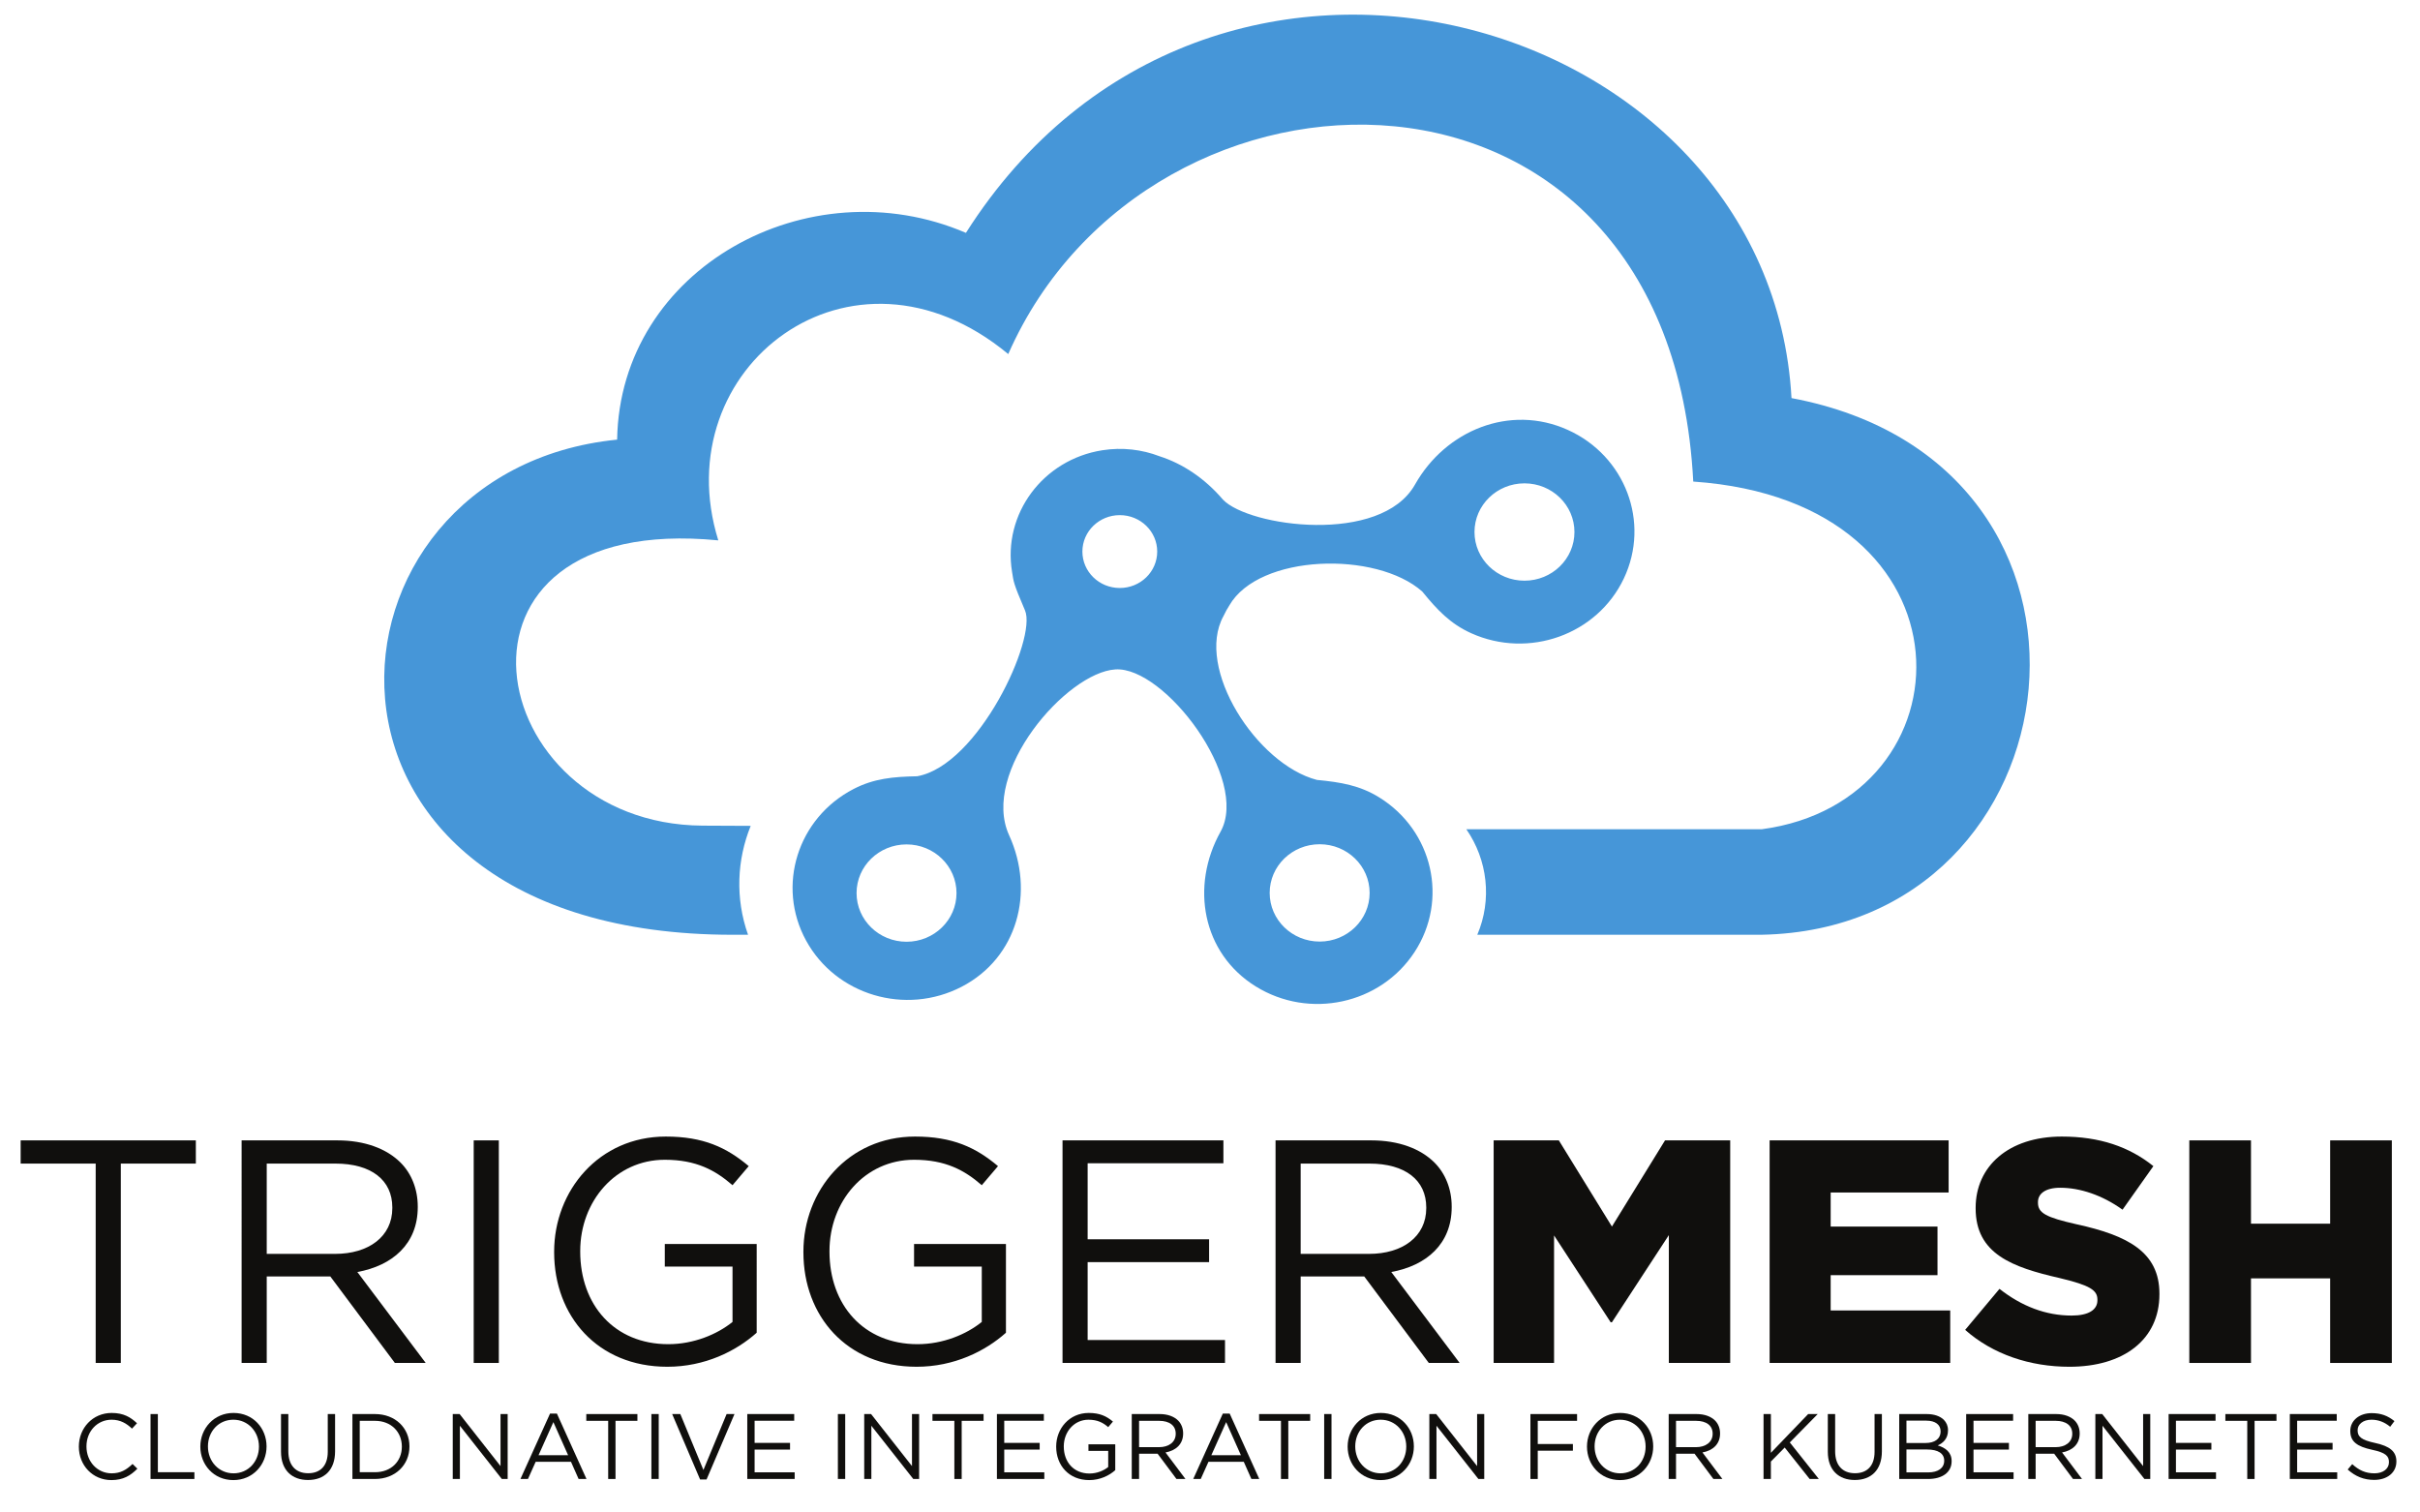 <svg xmlns="http://www.w3.org/2000/svg" xml:space="preserve" width="1333.333" height="833.333">
	<path d="M7421.45 4616.52c-88.07 1595.28-2412.71 2271.09-3420.01 684.46-651.93 280.19-1433.65-146.97-1444.92-856.57-1294.29-128.98-1428.78-2051.17 478.61-2051.17h63.73c-53.58 151.4-45.91 310.88 11 451.16l-199.87.92c-917.49 6.07-1159.73 1302.06 65.64 1181.77-222.36 714.61 551.28 1310.41 1201.14 771.79 583.85 1325.86 2740 1366.09 2837.69-528.18 1199.81-82.26 1162.27-1323.12 284.07-1440.27h-1224.1c87.96-127.02 107.43-291.56 45.44-437.09h1178.66c1332.48 26.33 1574.02 1951.04 122.92 2223.18" style="fill:#4696d8;fill-opacity:1;fill-rule:nonzero;stroke:none" transform="matrix(.133 0 0 -.133 0 833.333)"/>
	<path d="M5466.77 2768.3c114.36 0 207.02-90.24 207.02-201.62 0-111.37-92.66-201.62-207.02-201.62-114.35 0-207.01 90.25-207.01 201.62 0 111.38 92.66 201.62 207.01 201.62zm-827.89 1061.51c-85.61 0-154.97 67.55-154.97 150.93 0 83.37 69.36 150.93 154.97 150.93 85.59 0 154.96-67.56 154.96-150.93 0-83.38-69.37-150.93-154.96-150.93zM3755.4 2364.33c-114.35 0-207.02 90.27-207.02 201.64 0 111.38 92.67 201.63 207.02 201.63 114.34 0 207.01-90.25 207.01-201.63 0-111.37-92.67-201.64-207.01-201.64zm2559.85 1899.02c114.35 0 207.01-90.26 207.01-201.64 0-111.37-92.66-201.62-207.01-201.62s-207.03 90.25-207.03 201.62c0 111.38 92.68 201.64 207.03 201.64zM5080.68 3737.7l11.99 19.92c122.33 212.92 608.54 226.82 799.21 57.49 62.33-76.53 116.25-133.68 202.73-172.63 238.93-107.47 521.98-5.91 632.31 226.8 110.19 232.69 6.06 508.36-232.93 615.77-239.01 107.4-505.58-2.16-632.24-226.73-141.55-251.13-689.3-174.31-795.5-62.44-75.97 88.98-167.61 149.19-262.68 179.66-72.88 27.97-154.16 37.9-237.12 24.88-246.17-38.65-413.56-264.33-373.89-504.1 6.76-40.79 3.61-42.84 53.6-159.39 49.99-116.57-192.84-641.44-446.57-687.01-100.31-1.98-179.62-9.25-263.72-52.83-232.26-120.37-320.26-401.44-196.7-627.67 123.58-226.21 412.09-311.99 644.44-191.56 232.2 120.48 303.9 393.6 196.78 627.58-119.77 261.62 237.42 674.21 440.24 687.09 202.83 12.88 557.27-454.21 435.52-672.44-125.59-225.11-76.17-502.9 145.65-640.7 222.02-137.77 516.45-74.29 657.91 141.96 141.47 216.07 76.18 502.92-145.67 640.68-80.34 49.92-158.99 63.17-258.77 72.75-249.25 64.91-505.06 462.97-387.16 678.26 4.45 8.17 8.64 16.45 12.57 24.66" style="fill:#4696d8;fill-opacity:1;fill-rule:nonzero;stroke:none" transform="matrix(.133 0 0 -.133 0 833.333)"/>
	<path d="M396.395 1445.34H85.551v96.16h725.742v-96.16H500.449V619.488H396.395v825.852" style="fill:#100f0d;fill-opacity:1;fill-rule:nonzero;stroke:none" transform="matrix(.133 0 0 -.133 0 833.333)"/>
	<path d="M1388.16 1071.28c138.3 0 237.08 71.12 237.08 189.66v2.64c0 113.27-86.93 181.76-235.76 181.76h-284.51v-374.06zm-387.24 470.22h396.46c113.27 0 204.16-34.25 262.11-92.21 44.78-44.78 71.12-109.32 71.12-181.76v-2.63c0-152.79-105.37-242.36-250.25-268.701l283.18-376.711h-127.76L1368.4 977.762h-263.43V619.488h-104.05V1541.5" style="fill:#100f0d;fill-opacity:1;fill-rule:nonzero;stroke:none" transform="matrix(.133 0 0 -.133 0 833.333)"/>
	<path d="M1962.39 1541.5h104.05V619.488h-104.05V1541.5" style="fill:#100f0d;fill-opacity:1;fill-rule:nonzero;stroke:none" transform="matrix(.133 0 0 -.133 0 833.333)"/>
	<path d="M2295.59 1077.86v2.64c0 252.89 185.72 476.8 462.32 476.8 155.42 0 251.57-44.78 343.77-122.49l-67.17-79.03c-71.13 61.9-150.16 105.37-280.55 105.37-204.16 0-350.36-172.54-350.36-378.02v-2.63c0-219.969 140.93-383.289 364.84-383.289 105.38 0 202.84 40.828 266.07 92.199v229.18h-280.55v93.52h380.65V744.629c-85.61-76.399-214.69-140.938-370.12-140.938-289.77 0-468.9 210.75-468.9 474.169" style="fill:#100f0d;fill-opacity:1;fill-rule:nonzero;stroke:none" transform="matrix(.133 0 0 -.133 0 833.333)"/>
	<path d="M3328.19 1077.86v2.64c0 252.89 185.72 476.8 462.32 476.8 155.42 0 251.57-44.78 343.77-122.49l-67.18-79.03c-71.12 61.9-150.15 105.37-280.55 105.37-204.15 0-350.36-172.54-350.36-378.02v-2.63c0-219.969 140.94-383.289 364.85-383.289 105.37 0 202.84 40.828 266.06 92.199v229.18h-280.55v93.52h380.66V744.629c-85.62-76.399-214.7-140.938-370.12-140.938-289.77 0-468.9 210.75-468.9 474.169" style="fill:#100f0d;fill-opacity:1;fill-rule:nonzero;stroke:none" transform="matrix(.133 0 0 -.133 0 833.333)"/>
	<path d="M4401.62 1541.5h666.47v-94.84h-562.42v-314.8h503.15v-94.83h-503.15V714.332h569.01v-94.844h-673.06V1541.5" style="fill:#100f0d;fill-opacity:1;fill-rule:nonzero;stroke:none" transform="matrix(.133 0 0 -.133 0 833.333)"/>
	<path d="M5671.31 1071.28c138.3 0 237.08 71.12 237.08 189.66v2.64c0 113.27-86.93 181.76-235.77 181.76h-284.5v-374.06zm-387.24 470.22h396.46c113.27 0 204.15-34.25 262.11-92.21 44.78-44.78 71.12-109.32 71.12-181.76v-2.63c0-152.79-105.37-242.36-250.25-268.701l283.18-376.711h-127.76l-267.38 358.274h-263.43V619.488h-104.05V1541.5" style="fill:#100f0d;fill-opacity:1;fill-rule:nonzero;stroke:none" transform="matrix(.133 0 0 -.133 0 833.333)"/>
	<path d="M6187.58 1541.5h270.02l219.96-356.95 219.96 356.95h270.01V619.488h-254.2v529.502l-235.77-360.9h-5.27l-234.45 359.58V619.488h-250.26V1541.5" style="fill:#100f0d;fill-opacity:1;fill-rule:nonzero;stroke:none" transform="matrix(.133 0 0 -.133 0 833.333)"/>
	<path d="M7330.81 1541.5h741.55v-216.02h-488.65v-140.93h442.55V983.031h-442.55V836.82h495.24V619.488h-748.14V1541.5" style="fill:#100f0d;fill-opacity:1;fill-rule:nonzero;stroke:none" transform="matrix(.133 0 0 -.133 0 833.333)"/>
	<path d="m8140.82 756.48 142.25 169.911c92.21-72.442 192.31-110.641 299-110.641 69.8 0 106.68 23.711 106.68 63.219v2.64c0 39.512-30.29 59.27-156.74 89.563-196.25 44.778-347.72 100.108-347.72 288.458v2.63c0 171.23 135.66 295.04 356.94 295.04 156.74 0 279.24-42.15 379.34-122.49l-127.76-180.45c-84.3 60.58-176.5 90.88-258.16 90.88-61.91 0-92.2-25.02-92.2-59.27v-2.64c0-42.15 31.61-60.58 160.69-89.56 210.74-46.1 342.46-114.59 342.46-287.141V904c0-188.352-148.84-300.309-372.76-300.309-163.32 0-317.42 51.368-432.02 152.789" style="fill:#100f0d;fill-opacity:1;fill-rule:nonzero;stroke:none" transform="matrix(.133 0 0 -.133 0 833.333)"/>
	<path d="M9069.37 1541.5h255.52v-345.1h327.97v345.1h255.53V619.488h-255.53v350.371h-327.97V619.488h-255.52V1541.5" style="fill:#100f0d;fill-opacity:1;fill-rule:nonzero;stroke:none" transform="matrix(.133 0 0 -.133 0 833.333)"/>
	<path d="M326.656 272.5v.77c0 76.07 56.864 139.089 136.012 139.089 48.797 0 77.996-17.289 104.891-42.648l-20.746-22.289c-22.672 21.519-48.028 36.891-84.528 36.891-59.555 0-104.125-48.411-104.125-110.274v-.769c0-62.239 44.953-111.04 104.125-111.04 36.883 0 61.09 14.219 86.832 38.809l19.977-19.598c-28.047-28.429-58.781-47.261-107.578-47.261-77.614 0-134.86 61.101-134.86 138.32" style="fill:#100f0d;fill-opacity:1;fill-rule:nonzero;stroke:none" transform="matrix(.133 0 0 -.133 0 833.333)"/>
	<path d="M623.609 407.75h30.356V166.84h151.379v-28.051H623.609V407.75" style="fill:#100f0d;fill-opacity:1;fill-rule:nonzero;stroke:none" transform="matrix(.133 0 0 -.133 0 833.333)"/>
	<path d="M1072.73 272.5v.77c0 61.089-44.57 111.043-106.046 111.043-61.473 0-105.274-49.184-105.274-110.274v-.769c0-61.09 44.567-111.04 106.043-111.04 61.477 0 105.277 49.18 105.277 110.27zm-242.828 0v.77c0 74.152 55.711 139.089 137.551 139.089 81.837 0 136.777-64.168 136.777-138.32v-.769c0-74.161-55.71-139.09-137.546-139.09-81.836 0-136.782 64.172-136.782 138.32" style="fill:#100f0d;fill-opacity:1;fill-rule:nonzero;stroke:none" transform="matrix(.133 0 0 -.133 0 833.333)"/>
	<path d="M1164.12 251.371V407.75h30.36V253.289c0-58.008 30.73-90.68 82.22-90.68 49.56 0 81.07 29.981 81.07 88.762V407.75h30.35V253.672c0-78.371-44.95-119.102-112.19-119.102-66.47 0-111.81 40.731-111.81 116.801" style="fill:#100f0d;fill-opacity:1;fill-rule:nonzero;stroke:none" transform="matrix(.133 0 0 -.133 0 833.333)"/>
	<path d="M1490.28 379.699V166.84h63.01c68.01 0 111.42 46.109 111.42 105.66v.77c0 59.55-43.41 106.429-111.42 106.429zm-30.35 28.051h93.36c84.53 0 142.93-58.02 142.93-133.711v-.769c0-75.688-58.4-134.481-142.93-134.481h-93.36V407.75" style="fill:#100f0d;fill-opacity:1;fill-rule:nonzero;stroke:none" transform="matrix(.133 0 0 -.133 0 833.333)"/>
	<path d="M1875.58 407.75h28.44l169.44-215.551V407.75h29.58V138.789h-24.2l-173.67 220.543V138.789h-29.59V407.75" style="fill:#100f0d;fill-opacity:1;fill-rule:nonzero;stroke:none" transform="matrix(.133 0 0 -.133 0 833.333)"/>
	<path d="m2353.51 237.152-61.09 137.168-61.48-137.168zm-74.93 172.52h28.44l122.56-270.883h-32.66l-31.5 71.09h-146.39l-31.89-71.09h-31.12l122.56 270.883" style="fill:#100f0d;fill-opacity:1;fill-rule:nonzero;stroke:none" transform="matrix(.133 0 0 -.133 0 833.333)"/>
	<path d="M2519.45 379.699h-90.68v28.051h211.71v-28.051h-90.68v-240.91h-30.35v240.91" style="fill:#100f0d;fill-opacity:1;fill-rule:nonzero;stroke:none" transform="matrix(.133 0 0 -.133 0 833.333)"/>
	<path d="M2698.46 407.75h30.35V138.789h-30.35V407.75" style="fill:#100f0d;fill-opacity:1;fill-rule:nonzero;stroke:none" transform="matrix(.133 0 0 -.133 0 833.333)"/>
	<path d="M2784.5 407.75h33.81l95.67-231.691 96.06 231.691h32.65l-115.65-270.879h-26.89L2784.5 407.75" style="fill:#100f0d;fill-opacity:1;fill-rule:nonzero;stroke:none" transform="matrix(.133 0 0 -.133 0 833.333)"/>
	<path d="M3095.68 407.75h194.41v-27.668h-164.06V288.25h146.77v-27.66h-146.77v-94.129h165.98v-27.672h-196.33V407.75" style="fill:#100f0d;fill-opacity:1;fill-rule:nonzero;stroke:none" transform="matrix(.133 0 0 -.133 0 833.333)"/>
	<path d="M3471 407.75h30.35V138.789H3471V407.75" style="fill:#100f0d;fill-opacity:1;fill-rule:nonzero;stroke:none" transform="matrix(.133 0 0 -.133 0 833.333)"/>
	<path d="M3580.1 407.75h28.43l169.44-215.551V407.75h29.58V138.789h-24.2l-173.67 220.543V138.789h-29.58V407.75" style="fill:#100f0d;fill-opacity:1;fill-rule:nonzero;stroke:none" transform="matrix(.133 0 0 -.133 0 833.333)"/>
	<path d="M3953.51 379.699h-90.67v28.051h211.7v-28.051h-90.68v-240.91h-30.35v240.91" style="fill:#100f0d;fill-opacity:1;fill-rule:nonzero;stroke:none" transform="matrix(.133 0 0 -.133 0 833.333)"/>
	<path d="M4129.83 407.75h194.41v-27.668h-164.06V288.25h146.77v-27.66h-146.77v-94.129h165.98v-27.672h-196.33V407.75" style="fill:#100f0d;fill-opacity:1;fill-rule:nonzero;stroke:none" transform="matrix(.133 0 0 -.133 0 833.333)"/>
	<path d="M4375.31 272.5v.77c0 73.769 54.17 139.089 134.86 139.089 45.34 0 73.38-13.07 100.28-35.738l-19.6-23.051c-20.75 18.059-43.8 30.743-81.84 30.743-59.55 0-102.2-50.333-102.2-110.274v-.769c0-64.168 41.11-111.809 106.43-111.809 30.74 0 59.17 11.91 77.61 26.898v66.852h-81.84v27.281h111.04V175.301c-24.97-22.289-62.62-41.121-107.96-41.121-84.53 0-136.78 61.48-136.78 138.32" style="fill:#100f0d;fill-opacity:1;fill-rule:nonzero;stroke:none" transform="matrix(.133 0 0 -.133 0 833.333)"/>
	<path d="M4801.36 270.582c40.34 0 69.16 20.75 69.16 55.328v.762c0 33.047-25.36 53.027-68.78 53.027h-82.99V270.582ZM4688.4 407.75h115.65c33.04 0 59.55-9.988 76.46-26.898 13.06-13.063 20.75-31.891 20.75-53.02v-.773c0-44.567-30.74-70.7-73-78.379l82.6-109.891h-37.27l-77.99 104.512h-76.85V138.789h-30.35V407.75" style="fill:#100f0d;fill-opacity:1;fill-rule:nonzero;stroke:none" transform="matrix(.133 0 0 -.133 0 833.333)"/>
	<path d="m5140.58 237.152-61.09 137.168-61.47-137.168zm-74.92 172.52h28.43l122.57-270.883H5184l-31.51 71.09h-146.38l-31.89-71.09h-31.12l122.56 270.883" style="fill:#100f0d;fill-opacity:1;fill-rule:nonzero;stroke:none" transform="matrix(.133 0 0 -.133 0 833.333)"/>
	<path d="M5306.53 379.699h-90.68v28.051h211.7v-28.051h-90.67v-240.91h-30.35v240.91" style="fill:#100f0d;fill-opacity:1;fill-rule:nonzero;stroke:none" transform="matrix(.133 0 0 -.133 0 833.333)"/>
	<path d="M5485.53 407.75h30.36V138.789h-30.36V407.75" style="fill:#100f0d;fill-opacity:1;fill-rule:nonzero;stroke:none" transform="matrix(.133 0 0 -.133 0 833.333)"/>
	<path d="M5825.54 272.5v.77c0 61.089-44.57 111.043-106.04 111.043-61.48 0-105.28-49.184-105.28-110.274v-.769c0-61.09 44.57-111.04 106.05-111.04 61.47 0 105.27 49.18 105.27 110.27zm-242.82 0v.77c0 74.152 55.71 139.089 137.55 139.089s136.78-64.168 136.78-138.32v-.769c0-74.161-55.71-139.09-137.55-139.09s-136.78 64.172-136.78 138.32" style="fill:#100f0d;fill-opacity:1;fill-rule:nonzero;stroke:none" transform="matrix(.133 0 0 -.133 0 833.333)"/>
	<path d="M5921.16 407.75h28.44l169.44-215.551V407.75h29.58V138.789h-24.21l-173.66 220.543V138.789h-29.59V407.75" style="fill:#100f0d;fill-opacity:1;fill-rule:nonzero;stroke:none" transform="matrix(.133 0 0 -.133 0 833.333)"/>
	<path d="M6339.9 407.75h193.26v-28.051h-162.91v-96.051h145.62V255.98h-145.62V138.789h-30.35V407.75" style="fill:#100f0d;fill-opacity:1;fill-rule:nonzero;stroke:none" transform="matrix(.133 0 0 -.133 0 833.333)"/>
	<path d="M6817.06 272.5v.77c0 61.089-44.57 111.043-106.05 111.043-61.47 0-105.27-49.184-105.27-110.274v-.769c0-61.09 44.57-111.04 106.04-111.04 61.48 0 105.28 49.18 105.28 110.27zm-242.83 0v.77c0 74.152 55.71 139.089 137.55 139.089s136.78-64.168 136.78-138.32v-.769c0-74.161-55.71-139.09-137.55-139.09s-136.78 64.172-136.78 138.32" style="fill:#100f0d;fill-opacity:1;fill-rule:nonzero;stroke:none" transform="matrix(.133 0 0 -.133 0 833.333)"/>
	<path d="M7025.64 270.582c40.34 0 69.16 20.75 69.16 55.328v.762c0 33.047-25.36 53.027-68.78 53.027h-82.99V270.582ZM6912.68 407.75h115.65c33.04 0 59.55-9.988 76.46-26.898 13.06-13.063 20.74-31.891 20.74-53.02v-.773c0-44.567-30.73-70.7-73-78.379l82.61-109.891h-37.27l-78 104.512h-76.84V138.789h-30.35V407.75" style="fill:#100f0d;fill-opacity:1;fill-rule:nonzero;stroke:none" transform="matrix(.133 0 0 -.133 0 833.333)"/>
	<path d="M7305.67 407.75h30.35V247.141l154.46 160.609h39.57L7414.4 290.18l120.26-151.391h-38.03l-103.36 130.262-57.25-58.02v-72.242h-30.35V407.75" style="fill:#100f0d;fill-opacity:1;fill-rule:nonzero;stroke:none" transform="matrix(.133 0 0 -.133 0 833.333)"/>
	<path d="M7571.89 251.371V407.75h30.36V253.289c0-58.008 30.73-90.68 82.22-90.68 49.56 0 81.07 29.981 81.07 88.762V407.75h30.35V253.672c0-78.371-44.95-119.102-112.19-119.102-66.47 0-111.81 40.731-111.81 116.801" style="fill:#100f0d;fill-opacity:1;fill-rule:nonzero;stroke:none" transform="matrix(.133 0 0 -.133 0 833.333)"/>
	<path d="M7982.57 260.969h-84.91v-94.891h90.29c40.73 0 66.09 18.051 66.09 48.024v.769c0 29.199-24.59 46.098-71.47 46.098zm56.48 75.691c0 26.52-21.13 43.809-59.55 43.809h-81.84v-92.598h79.54c36.5 0 61.85 16.52 61.85 48.031zm-171.36 71.09h114.5c30.74 0 54.94-8.84 70.31-23.828 11.14-11.524 17.29-25.742 17.29-43.031v-.77c0-34.961-21.52-53.019-42.65-62.242 31.89-9.609 57.64-28.051 57.64-64.93v-.769c0-46.102-38.81-73.391-97.59-73.391h-119.5V407.75" style="fill:#100f0d;fill-opacity:1;fill-rule:nonzero;stroke:none" transform="matrix(.133 0 0 -.133 0 833.333)"/>
	<path d="M8145.05 407.75h194.42v-27.668h-164.06V288.25h146.77v-27.66h-146.77v-94.129h165.98v-27.672h-196.34V407.75" style="fill:#100f0d;fill-opacity:1;fill-rule:nonzero;stroke:none" transform="matrix(.133 0 0 -.133 0 833.333)"/>
	<path d="M8515.4 270.582c40.35 0 69.16 20.75 69.16 55.328v.762c0 33.047-25.36 53.027-68.77 53.027h-82.99V270.582ZM8402.44 407.75h115.65c33.05 0 59.56-9.988 76.46-26.898 13.07-13.063 20.75-31.891 20.75-53.02v-.773c0-44.567-30.74-70.7-73-78.379l82.61-109.891h-37.27l-78 104.512h-76.84V138.789h-30.36V407.75" style="fill:#100f0d;fill-opacity:1;fill-rule:nonzero;stroke:none" transform="matrix(.133 0 0 -.133 0 833.333)"/>
	<path d="M8680.19 407.75h28.43l169.44-215.551V407.75h29.59V138.789h-24.21l-173.66 220.543V138.789h-29.59V407.75" style="fill:#100f0d;fill-opacity:1;fill-rule:nonzero;stroke:none" transform="matrix(.133 0 0 -.133 0 833.333)"/>
	<path d="M8983.68 407.75h194.41v-27.668h-164.06V288.25h146.77v-27.66h-146.77v-94.129h165.99v-27.672h-196.34V407.75" style="fill:#100f0d;fill-opacity:1;fill-rule:nonzero;stroke:none" transform="matrix(.133 0 0 -.133 0 833.333)"/>
	<path d="M9309.46 379.699h-90.68v28.051h211.71v-28.051h-90.68v-240.91h-30.35v240.91" style="fill:#100f0d;fill-opacity:1;fill-rule:nonzero;stroke:none" transform="matrix(.133 0 0 -.133 0 833.333)"/>
	<path d="M9485.78 407.75h194.41v-27.668h-164.06V288.25h146.77v-27.66h-146.77v-94.129h165.98v-27.672h-196.33V407.75" style="fill:#100f0d;fill-opacity:1;fill-rule:nonzero;stroke:none" transform="matrix(.133 0 0 -.133 0 833.333)"/>
	<path d="m9725.49 177.98 18.83 22.29c28.05-25.36 54.94-38.04 92.21-38.04 36.12 0 59.94 19.211 59.94 45.719v.77c0 24.972-13.45 39.191-69.93 51.101-61.86 13.45-90.29 33.43-90.29 77.61v.781c0 42.258 37.27 73.371 88.37 73.371 39.19 0 67.24-11.133 94.52-33.031l-17.67-23.442c-24.98 20.36-49.95 29.204-77.62 29.204-34.96 0-57.25-19.211-57.25-43.422v-.77c0-25.351 13.84-39.57 73.01-52.25 59.93-13.062 87.6-34.973 87.6-76.082v-.758c0-46.109-38.43-76.082-91.83-76.082-42.65 0-77.61 14.223-109.89 43.031" style="fill:#100f0d;fill-opacity:1;fill-rule:nonzero;stroke:none" transform="matrix(.133 0 0 -.133 0 833.333)"/>
</svg>
